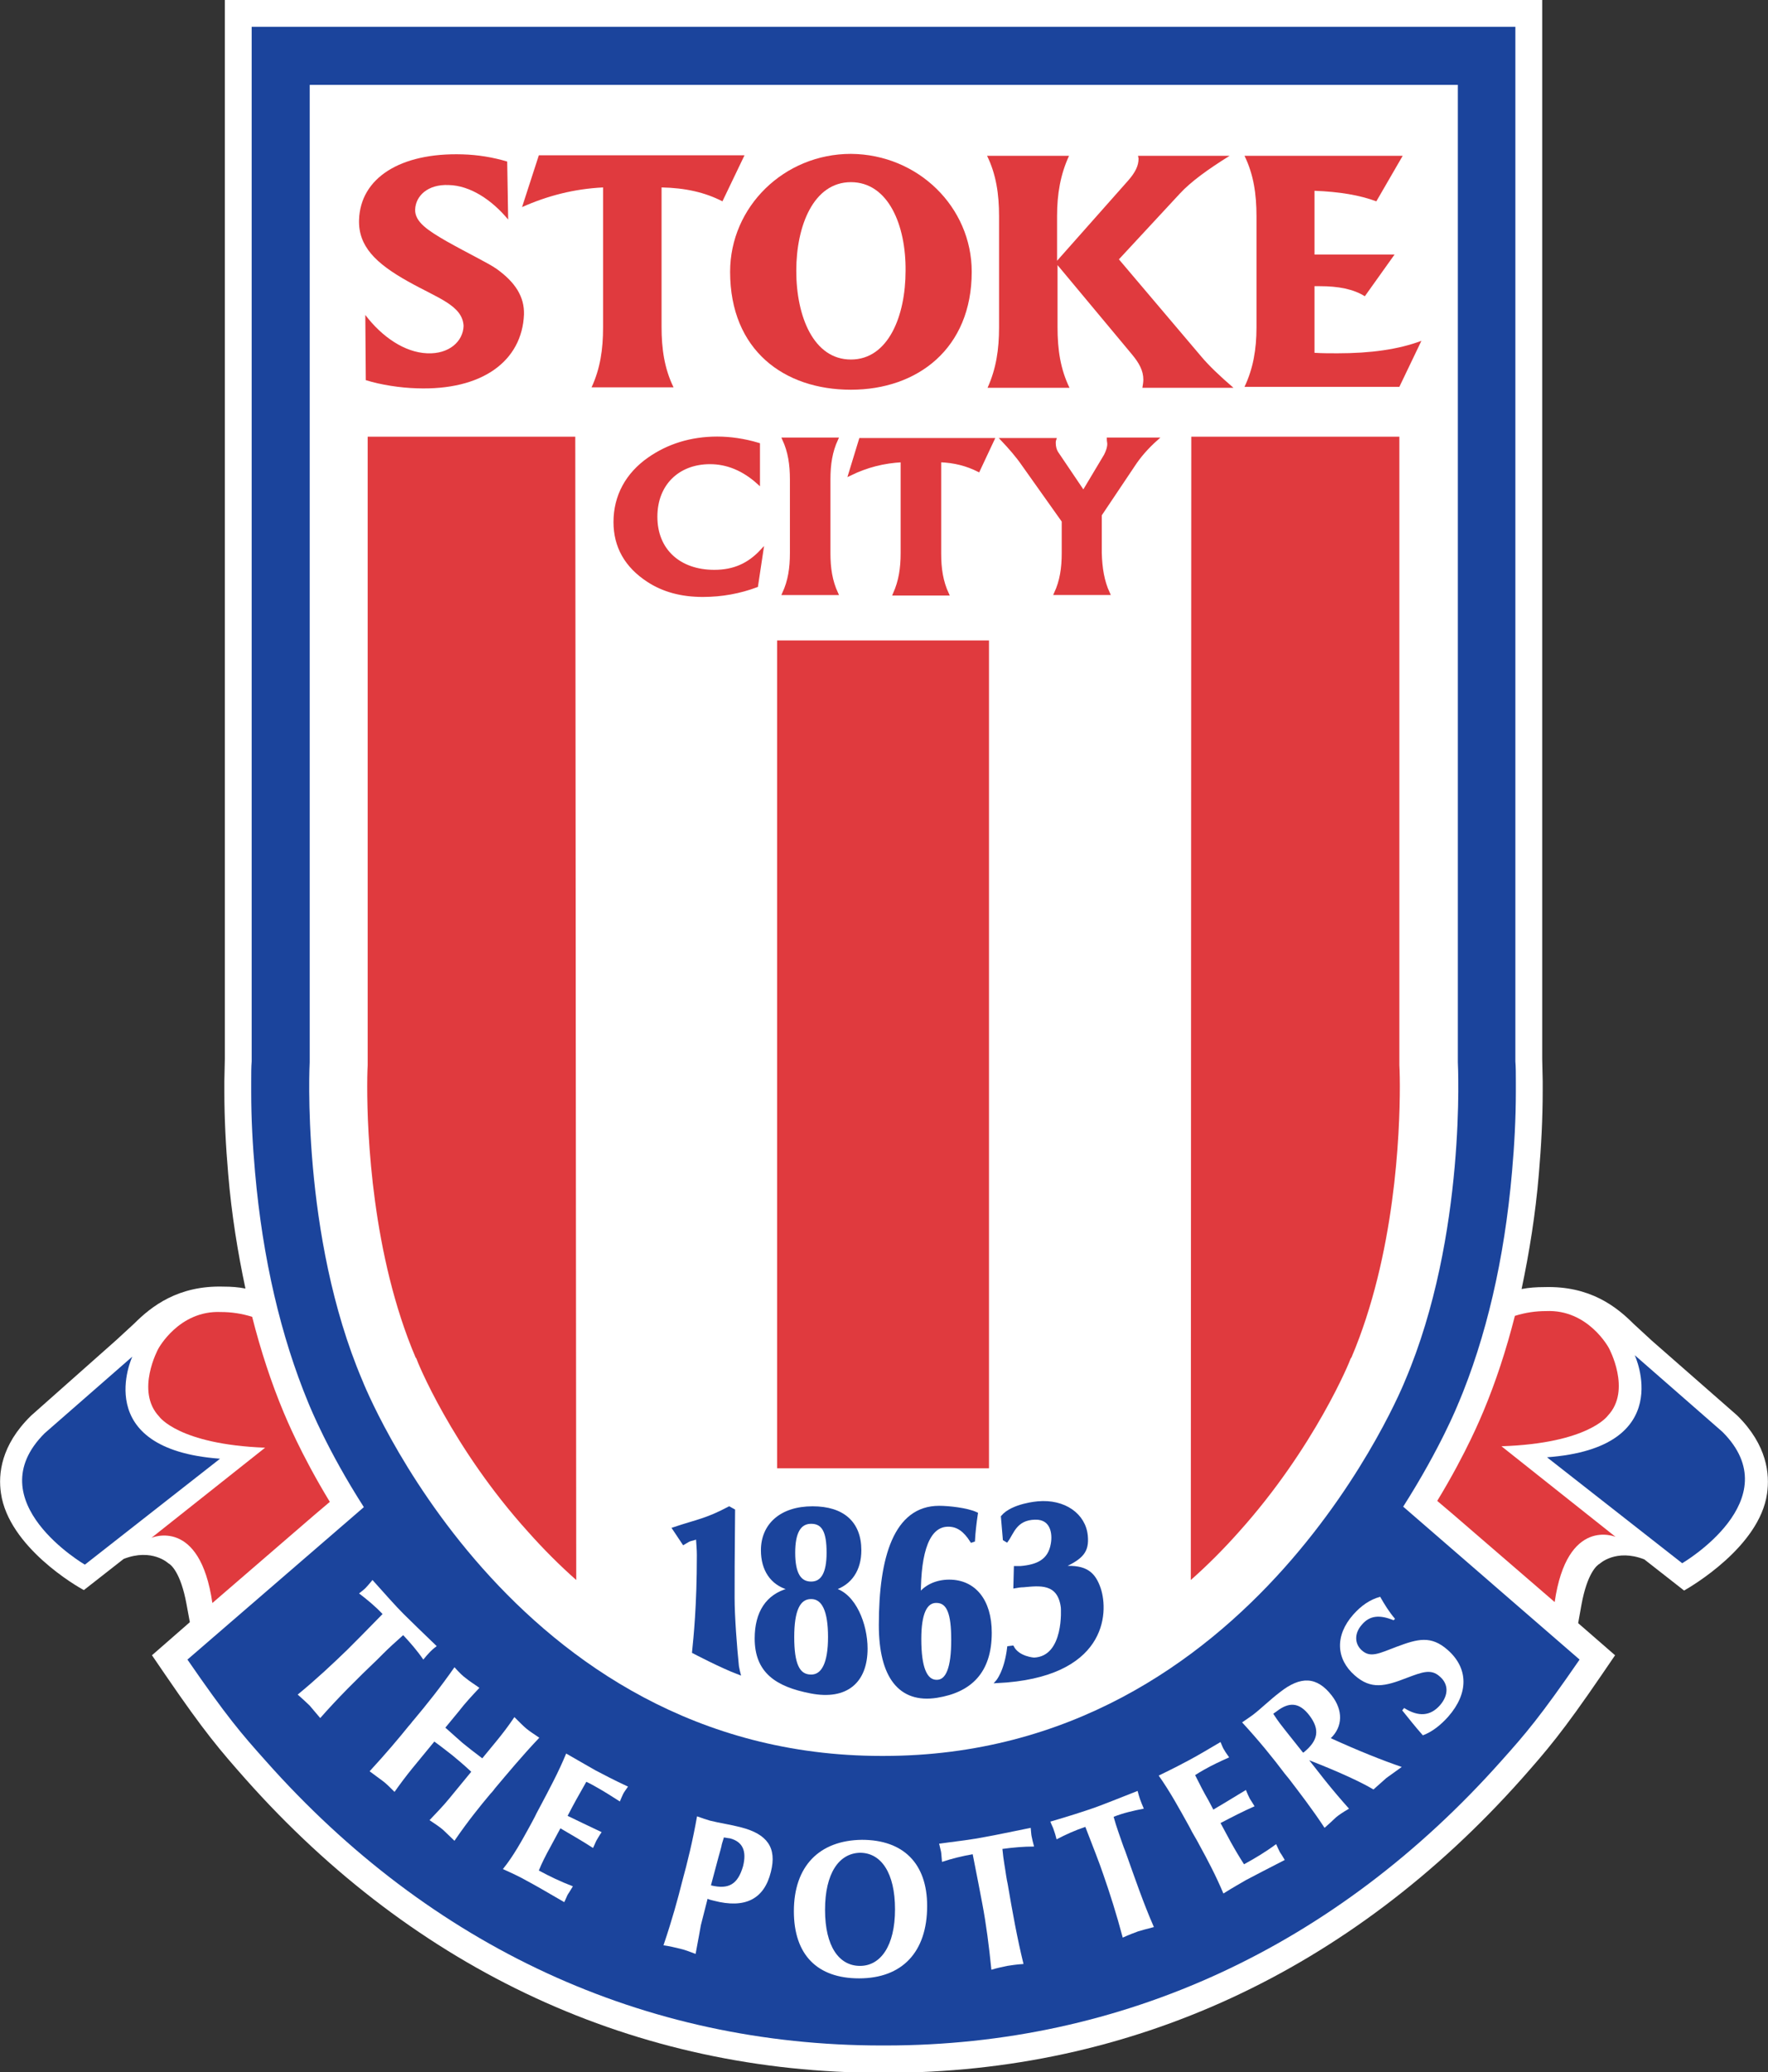 <?xml version="1.0" encoding="utf-8"?>
<!-- Generator: Adobe Illustrator 21.0.0, SVG Export Plug-In . SVG Version: 6.00 Build 0)  -->
<svg version="1.1" id="Layer_1" xmlns="http://www.w3.org/2000/svg" xmlns:xlink="http://www.w3.org/1999/xlink" x="0px" y="0px"
	 viewBox="0 0 368.8 432.3" style="enable-background:new 0 0 368.8 432.3;" xml:space="preserve">
<rect x="0" y="0" width="368.8" height="432.3" fill="#333333" stroke="none"/>
<style type="text/css">
	.st0{fill-rule:evenodd;clip-rule:evenodd;fill:#FFFFFF;}
	.st1{fill-rule:evenodd;clip-rule:evenodd;fill:#1B449C;}
	.st2{fill-rule:evenodd;clip-rule:evenodd;fill:#E03A3E;}
	.st3{fill-rule:evenodd;clip-rule:evenodd;fill:#E03A3E;stroke:#E03A3E;stroke-width:0.656;}
	.st4{fill:none;stroke:#1B449C;stroke-width:0.749;}
	.st5{fill:none;stroke:#1B449C;stroke-width:0.757;}
	.st6{fill-rule:evenodd;clip-rule:evenodd;fill:#1B449C;stroke:#1B449C;stroke-width:0.627;}
	.st7{fill-rule:evenodd;clip-rule:evenodd;fill:#1B449C;stroke:#1B449C;stroke-width:0.675;}
</style>
<g>
	<path class="st0" d="M362.5,295.4l-0.1-0.1l-17.8-15.6l-3.8-3.5c-3.6-3.6-9.1-8-18.7-7.7c-1.6,0-3.1,0.1-4.7,0.4
		c1.6-7.6,2.9-15.6,3.6-24c0.5-5.8,0.8-11.6,0.8-17.2c0-0.1,0-2.2,0-2.2l-0.1-4.6l0,0.4V0H46.9v221.3l0-0.4l-0.1,4.6l0,2.2
		c0,5.6,0.3,11.4,0.8,17.2c0.7,8.4,2,16.4,3.6,23.9c-1.5-0.3-3-0.4-4.5-0.4c-9.5-0.3-15.1,4.1-18.7,7.7l-3.8,3.5L6.5,295.3l-0.1,0.1
		c-6.2,6.1-6.8,12.1-6.2,16.1c1.6,11.2,15.9,19.5,17.3,20.2l8.3-6.5c5.9-2.3,9.3,0.9,9.3,0.9c0.6,0.3,2.6,2,3.8,8.5l0.7,3.8
		c-4.6,4-7.9,6.9-7.9,6.9l2.8,4.1c8.2,12,11.4,15.7,16.7,21.7c35.6,40.1,81.5,61.3,132.7,61.3h0.8c51.2,0,97-21.2,132.7-61.3
		c5.3-6,8.5-9.7,16.7-21.7l2.8-4.1c0,0-3.2-2.8-7.7-6.7l0.7-3.9c1.2-6.5,3.2-8.2,3.8-8.5c0,0,3.4-3.2,9.3-0.9l8.3,6.5
		c1.4-0.8,15.7-9.1,17.3-20.2C369.2,307.5,368.6,301.5,362.5,295.4L362.5,295.4z"/>
	<path class="st1" d="M341,282.7c0,0,9,19.3-18.3,21.3l28.2,22.1c0,0,22.6-13.2,8.4-27.4L341,282.7L341,282.7z"/>
	<path class="st2" d="M335.4,295.3c5-5.3,0.2-14.1,0.2-14.1s-4.3-8.1-13.1-7.7c-2.1,0-4.3,0.3-6.5,1c-1.8,7.1-4,13.8-6.6,20l0,0
		c-0.4,0.9-3.4,8.4-9.6,18.6c0.7,0.6,1.9,1.6,3.3,2.8l21.2,18.3c2.6-17.9,12.7-13.6,12.7-13.6l-23.8-18.9
		C331.4,301.1,335.4,295.3,335.4,295.3L335.4,295.3z"/>
	<path class="st1" d="M27.6,283c0,0-9,19.3,18.3,21.3l-28.2,22.1c0,0-22.6-13.2-8.4-27.4L27.6,283L27.6,283z"/>
	<path class="st2" d="M33.2,295.5c-5-5.3-0.2-14.1-0.2-14.1s4.3-8.1,13.1-7.7c2.1,0,4.3,0.3,6.5,1c1.8,7.1,4,13.8,6.6,20l0,0
		c0.4,0.9,3.4,8.4,9.6,18.6c-0.7,0.6-1.9,1.6-3.3,2.8l-21.2,18.3c-2.6-18-12.7-13.6-12.7-13.6L55.3,302
		C37.2,301.3,33.2,295.5,33.2,295.5L33.2,295.5z"/>
	<path class="st1" d="M292.7,314.3c7.7-12.1,11.4-21.2,11.6-21.8l-0.1,0.3c5.8-13.8,9.6-30,11.2-48.3c0.5-5.6,0.8-11.3,0.8-16.7
		c0-0.8,0-1.5,0-2.2c0-1.6,0-3-0.1-4.2c0-0.4,0-215.8,0-215.8H52.5c0,0,0,215.4,0,215.8c-0.1,1.2-0.1,2.6-0.1,4.2c0,0.7,0,1.4,0,2.2
		c0,5.5,0.3,11.1,0.8,16.7c1.6,18.2,5.4,34.3,11.1,48.1c0.5,1.2,4.1,10.1,11.6,21.8l-36.8,31.8c8.2,11.9,11.2,15.4,16.3,21.1
		c34.5,38.9,79,59.4,128.5,59.4h0.8c49.5,0,94-20.6,128.5-59.4c5.1-5.7,8.1-9.2,16.3-21.1L292.7,314.3L292.7,314.3z"/>
	<path class="st0" d="M184.3,17.7H64.6v203.9c0,0-1.9,36.1,11,66.4c0,0,30.7,78.3,108.3,78.3h0.4c77.7,0,108.8-78.3,108.8-78.3
		c12.9-30.3,11-66.4,11-66.4V17.7H184.3L184.3,17.7z"/>
	<polygon class="st2" points="162.1,133.6 206.3,133.6 206.3,306.3 162.1,306.3 162.1,133.6 	"/>
	<path class="st2" d="M125.8,68.3V39.1c-6,0.3-11.5,1.7-16.9,4.1l3.5-10.8h42.9l-4.6,9.6c-3.7-1.9-7.8-2.8-12.7-2.9v29.1
		c0,4.6,0.6,8.7,2.5,12.6h-17.1C125.2,76.9,125.8,72.9,125.8,68.3L125.8,68.3z"/>
	<path class="st2" d="M208.4,68.3V45.1c0-4.6-0.6-8.7-2.5-12.6H223c-1.8,3.9-2.5,8-2.5,12.6v9.3l14.8-16.7c1.5-1.7,2.2-3.1,2.2-4.6
		c0-0.2-0.1-0.4-0.1-0.6h19.1c-4.5,2.8-8.1,5.4-10.4,7.9l-12.7,13.7l17.2,20.3c1.6,1.9,3.8,4,6.7,6.5h-19c0.1-0.6,0.2-1.2,0.2-1.7
		c0-1.9-0.9-3.5-2.4-5.3l-15.5-18.6v13c0,4.6,0.6,8.7,2.5,12.6H206C207.8,76.9,208.4,72.9,208.4,68.3L208.4,68.3z"/>
	<path class="st2" d="M262.1,68.3V45.1c0-4.6-0.6-8.7-2.5-12.6h33l-5.5,9.5c-3.5-1.3-7.7-2-12.9-2.2v13.3h16.7l-6.2,8.7
		c-2.4-1.5-5.5-2.1-9.4-2.1c-0.4,0-0.7,0-1.1,0v13.9c1.6,0.1,3.2,0.1,4.8,0.1c6.9,0,12.7-0.8,17.5-2.6l-4.6,9.6h-32.3
		C261.4,76.9,262.1,72.9,262.1,68.3L262.1,68.3z"/>
	<path class="st3" d="M148.1,96.5c-6.6,0-11.3,4.4-11.3,11.3c0,7,4.9,11.4,12.2,11.4c4.1,0,7.2-1.4,9.9-4.3l-1.1,7.3
		c-3.5,1.3-7.2,2-11.2,2c-4.4,0-8.2-1-11.4-3.1c-4.6-3-6.9-7.1-6.9-12.2c0-5.4,2.5-10,7.1-13.2c4-2.8,8.8-4.3,14.2-4.3
		c2.7,0,5.6,0.4,8.6,1.3v8C155.1,97.9,151.7,96.5,148.1,96.5L148.1,96.5L148.1,96.5z"/>
	<path class="st3" d="M165.1,115.4V100c0-3.1-0.4-5.8-1.6-8.4h11c-1.2,2.6-1.6,5.3-1.6,8.4v15.4c0,3.1,0.4,5.8,1.6,8.4h-11
		C164.7,121.2,165.1,118.5,165.1,115.4L165.1,115.4L165.1,115.4z"/>
	<path class="st3" d="M188.2,115.4V96.1c-3.9,0.2-7.4,1.1-10.9,2.8l2.2-7.2h27.6l-3,6.4c-2.4-1.2-5-1.9-8.1-2v19.4
		c0,3.1,0.4,5.8,1.6,8.4h-11C187.8,121.2,188.2,118.5,188.2,115.4L188.2,115.4L188.2,115.4z"/>
	<path class="st3" d="M231.2,123.8h-11c1.2-2.6,1.6-5.3,1.6-8.4v-6.7L213.5,97c-1.3-1.9-2.8-3.6-4.4-5.3H220
		c-0.1,0.3-0.1,0.5-0.1,0.7c0,0.8,0.2,1.5,0.5,2l5.6,8.3l4.6-7.7c0.4-0.8,0.7-1.6,0.7-2.4c0-0.3-0.1-0.6-0.1-1h10
		c-1.9,1.7-3.5,3.5-4.8,5.5l-6.9,10.3v8C229.6,118.5,230,121.2,231.2,123.8L231.2,123.8L231.2,123.8z"/>
	<path class="st2" d="M177.5,38c-7.8,0-11.4,9.1-11.4,18.5c0,9.5,3.6,18.5,11.4,18.5c7.8,0,11.4-9.1,11.4-18.5
		C189,47,185.3,38,177.5,38L177.5,38z M202.7,56.7c0,16-11.3,24.6-25.2,24.6c-13.9,0-25.2-8.2-25.2-24.6c0-13.6,11.3-24.6,25.2-24.6
		C191.5,32.2,202.7,43.2,202.7,56.7L202.7,56.7L202.7,56.7z"/>
	<path class="st1" d="M165.3,341.5c0-5.5,1.2-8.3,3.9-8.3c2.6,0,3.9,2.8,3.9,8.3c0,5.5-1.4,8.2-3.9,8.2
		C166.4,349.7,165.3,347.1,165.3,341.5L165.3,341.5z M173.9,331.4c3.5-1.1,5.4-4,5.4-8c0-5.7-3.5-8.8-9.8-8.8
		c-6.6,0-10.4,3.6-10.4,8.8c0,4,1.9,6.9,5.4,7.9v0.4c-4.4,1.2-6.7,4.7-6.7,10.1c0,6.8,4.1,9.7,11.4,11.1c7.3,1.4,11.4-2.1,11.4-9
		c0-5-2.4-11.2-6.7-12.3V331.4L173.9,331.4z M165.5,323.9c0-4.2,1.2-6.4,3.7-6.4c2.6,0,3.6,2,3.6,6.4c0,4.3-1.2,6.4-3.6,6.4
		C166.7,330.3,165.5,328.2,165.5,323.9L165.5,323.9L165.5,323.9z"/>
	<path class="st4" d="M165.3,341.5c0-5.5,1.2-8.3,3.9-8.3c2.6,0,3.9,2.8,3.9,8.3c0,5.5-1.4,8.2-3.9,8.2
		C166.4,349.7,165.3,347.1,165.3,341.5L165.3,341.5L165.3,341.5z M173.9,331.4c3.5-1.1,5.4-4,5.4-8c0-5.7-3.5-8.8-9.8-8.8
		c-6.6,0-10.4,3.6-10.4,8.8c0,4,1.9,6.9,5.4,7.9v0.4c-4.4,1.2-6.7,4.7-6.7,10.1c0,6.8,4.1,9.7,11.4,11.1c7.3,1.4,11.4-2.1,11.4-9
		c0-5-2.4-11.2-6.7-12.3V331.4L173.9,331.4z M165.5,323.9c0-4.2,1.2-6.4,3.7-6.4c2.6,0,3.6,2,3.6,6.4c0,4.3-1.2,6.4-3.6,6.4
		C166.7,330.3,165.5,328.2,165.5,323.9L165.5,323.9L165.5,323.9z"/>
	<path class="st1" d="M191.7,332.9c0-0.1,0-0.1,0-0.2c0-9.2,1.9-14.6,6.1-14.6c2,0,3.5,1.1,4.9,3.3l0.3-0.1c0.1-1.7,0.3-3.5,0.6-5.5
		c-1.9-0.9-5.8-1.3-7.7-1.3c-9.1,0-12.2,10.4-12.2,24.5c0,10.8,4.1,16,11.7,14.8c6.9-1.1,11.1-5,11.1-13.2c0-6.7-3.3-10.7-8.5-10.7
		C195.2,329.9,192.9,331.1,191.7,332.9L191.7,332.9z M198.8,342.1c0,5.8-1.1,8.7-3.4,8.7c-2.4,0-3.6-2.9-3.6-8.9
		c0-5.3,1.2-7.9,3.5-7.9C197.9,334,198.8,336.6,198.8,342.1L198.8,342.1L198.8,342.1z"/>
	<path class="st5" d="M191.7,332.9v-0.2c0-9.2,1.9-14.6,6.1-14.6c2,0,3.5,1.1,4.9,3.3l0.3-0.1c0.1-1.7,0.3-3.5,0.6-5.5
		c-1.9-0.9-5.8-1.3-7.7-1.3c-9.1,0-12.2,10.4-12.2,24.5c0,10.8,4.1,16,11.7,14.8c6.9-1.1,11.1-5,11.1-13.2c0-6.7-3.3-10.7-8.5-10.7
		C195.2,329.9,192.9,331.1,191.7,332.9L191.7,332.9L191.7,332.9z M198.8,342.1c0,5.8-1.1,8.7-3.4,8.7c-2.4,0-3.6-2.9-3.6-8.9
		c0-5.3,1.2-7.9,3.5-7.9C197.9,334,198.8,336.6,198.8,342.1L198.8,342.1L198.8,342.1z"/>
	<path class="st6" d="M211.2,343.6c1.2,2.3,4.5,2.5,4.5,2.5c6.7-0.3,5.9-10.8,5.9-10.8c-0.7-5.4-4.8-4.8-8.1-4.5
		c-0.5,0-1.3,0.1-1.8,0.2l0.1-4c0.3,0,0.7,0,1.1,0c3.5-0.3,6-1.4,6.6-4.9c0.4-2.1,0-5.5-3.6-5.4c-4.1,0.1-4.7,3.1-5.9,4.7l-0.5-0.3
		l-0.4-4.7c2.1-2.5,7.4-2.9,7.4-2.9c5.5-0.5,9.7,2.5,10.1,6.9c0.3,3.2-0.9,4.5-4.7,6.3l0,0.3c4.6-0.3,6.3,1.2,7.4,4.4
		c1.7,5.1,1.2,18.3-21.3,19.4c0,0,1.8-2,2.4-7.1L211.2,343.6L211.2,343.6z"/>
	<path class="st7" d="M154.1,349c-3.7-1.4-9.4-4.4-9.4-4.4c0.3-3,1-9.5,1-20.2c0-1.2-0.1-2-0.2-3.7c-1.8,0.7-1.1,0.1-2.9,1.2l-2-3
		c4.8-1.6,6.8-1.8,11.5-4.3l0.9,0.5c-0.1,9.7-0.1,15.1-0.1,18.2c0,4,0.5,10.4,0.9,14.3C153.9,348.2,154.1,349,154.1,349L154.1,349z"
		/>
	<path class="st2" d="M120.2,329.6c-3.4-3-6.8-6.4-10-10c-16-17.7-23.3-35.9-23.3-36.1l-0.1-0.2l-0.1-0.1
		c-9.1-21.4-10.1-46.6-10.1-56.6c0-2.8,0.1-4.4,0.1-4.4l0-0.3c0,0,0-37.4,0-130.8H120L120.2,329.6L120.2,329.6z"/>
	<path class="st2" d="M248.4,329.6c3.4-3,6.8-6.4,10-10c15.9-17.7,23.3-35.9,23.3-36.1l0.1-0.2l0.1-0.1
		c9.1-21.4,10.1-46.6,10.1-56.6c0-2.8-0.1-4.4-0.1-4.4l0-0.3c0,0,0-37.4,0-130.8h-43.4L248.4,329.6L248.4,329.6z"/>
	<path class="st0" d="M147.6,396.1c0.4,0.2,0.9,0.3,1.3,0.4c6.5,1.7,10.5-0.3,11.9-6c1.3-5.1-0.8-7.9-6.2-9.3
		c-2.3-0.6-4.5-0.9-6.5-1.4c-0.7-0.2-1.6-0.5-2.7-0.9c-0.9,5.1-2,9.6-3.1,13.6c-0.9,3.6-2.1,8-3.9,13.3c1.4,0.2,2.5,0.5,3.4,0.7
		c0.9,0.2,2,0.6,3.3,1.1c0.6-3.3,1-5.3,1.1-6L147.6,396.1L147.6,396.1z M148.3,393.3l1.6-6c0.3-1,0.5-1.8,0.6-2.2
		c0-0.2,0.2-0.8,0.5-1.8c0.7,0.1,1.1,0.2,1.3,0.2c2.6,0.7,3.5,2.6,2.7,5.8C153.9,393.1,152,394.2,148.3,393.3L148.3,393.3
		L148.3,393.3z"/>
	<path class="st0" d="M165.6,398.7c0,9.1,4.9,14,13.6,14c9,0,14.2-5.5,14.2-15.1c0-8.9-5-13.8-13.6-13.8
		C170.9,383.9,165.6,389.3,165.6,398.7L165.6,398.7z M172.1,398.4c0-7.6,2.9-11.8,7.3-11.9c4.4,0,7.3,4.2,7.3,11.8
		c0,7.6-3,11.8-7.3,11.8C175,410.1,172.1,406,172.1,398.4L172.1,398.4L172.1,398.4z"/>
	<path class="st0" d="M209.1,385.7c0.2,2.3,0.6,4.2,0.8,5.7c0.1,0.6,0.2,1.2,0.3,1.6c1,5.9,2,11.4,3.3,16.7
		c-1.6,0.1-2.7,0.3-3.4,0.4c-0.9,0.2-2,0.4-3.3,0.8c-0.5-5-1.1-9.6-1.9-13.8c-0.4-2.2-1.1-5.7-2-10.3c-2.2,0.4-4.3,0.9-6.4,1.6
		c-0.1-0.8-0.1-1.5-0.2-2.1c-0.1-0.4-0.2-0.9-0.4-1.7c3.9-0.5,7.1-0.9,9.6-1.4c2.3-0.4,5.5-1.1,9.5-1.9c0.1,0.9,0.1,1.4,0.2,1.8
		c0.1,0.6,0.3,1.3,0.5,2.1C213.5,385.2,211.3,385.4,209.1,385.7L209.1,385.7z"/>
	<path class="st0" d="M232.3,379c0.6,2.2,1.3,4,1.8,5.5c0.2,0.6,0.4,1.1,0.6,1.6c2,5.6,3.8,10.9,6,15.9c-1.5,0.4-2.7,0.7-3.3,0.9
		c-0.8,0.3-1.9,0.7-3.2,1.3c-1.3-4.9-2.7-9.3-4.1-13.3c-0.7-2.1-2-5.4-3.7-9.8c-2.1,0.7-4.1,1.6-6,2.6c-0.2-0.8-0.4-1.5-0.6-2
		c-0.1-0.4-0.4-0.9-0.7-1.7c3.8-1.1,6.9-2.1,9.2-2.9c2.2-0.8,5.2-2,9-3.5c0.2,0.8,0.4,1.4,0.5,1.7c0.2,0.6,0.5,1.3,0.8,2
		C236.5,377.7,234.3,378.2,232.3,379L232.3,379z"/>
	<path class="st0" d="M250.2,384.9c-0.4-0.8-0.9-1.6-1.4-2.5c-0.3-0.5-0.5-1-0.8-1.5c-2-3.6-3.9-7.1-6.3-10.5
		c3.1-1.5,5.2-2.6,6.3-3.2c1.7-0.9,3.9-2.2,6.6-3.8c0.3,0.7,0.5,1.3,0.8,1.7c0.2,0.4,0.6,0.9,1,1.5c-1.8,0.8-3.5,1.6-5.1,2.5
		c-0.7,0.4-1.4,0.8-2,1.2c0.9,1.8,1.8,3.6,2.8,5.3l1,1.9c1.7-1,4-2.4,6.8-4.1c0.3,0.8,0.6,1.4,0.8,1.8c0.2,0.3,0.5,0.8,1,1.6
		c-2.5,1.1-4.8,2.3-7.1,3.5l2.1,3.9c1,1.8,1.9,3.3,2.8,4.7c2.2-1.2,4.4-2.5,6.7-4.2c0.3,0.7,0.6,1.3,0.8,1.7c0.2,0.3,0.6,0.9,1,1.6
		c-3.7,1.9-6.4,3.3-8.1,4.2c-1.2,0.7-2.8,1.6-4.7,2.8C253.6,391.2,251.9,388,250.2,384.9L250.2,384.9z"/>
	<path class="st0" d="M276.3,381.3c1-0.9,1.8-1.6,2.4-2.2c0.6-0.5,1.5-1.1,2.7-1.8c-1.7-1.9-3.4-3.9-5-5.9l-3.3-4.2
		c6.4,2.5,10.9,4.6,13.4,6.1c1-0.9,1.9-1.7,2.7-2.4c0.7-0.5,1.8-1.3,3.2-2.3c-4.1-1.4-9.1-3.4-14.8-6c2.5-2.4,2.6-5.8,0.2-8.9
		c-3.1-4-6.5-4.1-10.8-0.7c-2.1,1.6-3.8,3.3-5.6,4.7c-0.7,0.5-1.4,1-2.3,1.6c3.5,3.8,6.5,7.5,8.9,10.7c0.3,0.4,0.6,0.7,0.9,1.1
		C271.1,374,273.6,377.2,276.3,381.3L276.3,381.3z M271.8,365.6l-3.5-4.4c-0.7-0.9-1.7-2.1-2.7-3.7c0.4-0.3,0.7-0.5,0.7-0.5
		c2.6-2,4.7-1.9,6.8,0.8c2.3,3,1.9,5.3-1.2,7.8C271.9,365.5,271.9,365.6,271.8,365.6L271.8,365.6L271.8,365.6z"/>
	<path class="st0" d="M292.5,356.8l0.4-0.5c3,1.9,5.5,1.7,7.5-0.6c1.8-2.1,1.8-4.4-0.1-6c-1.8-1.6-3.6-0.9-6.8,0.3
		c-4.6,1.8-7.5,2.5-10.9-0.5c-3.9-3.4-4.2-8.3-0.3-12.7c1.6-1.8,3.4-3.1,5.6-3.7c0.9,1.6,1.9,3.2,3.1,4.6l-0.3,0.3
		c-2.9-1.2-5-1-6.6,0.9c-1.7,1.9-1.5,4.1,0,5.4c1.8,1.6,3.6,0.6,7.3-0.8c4.3-1.6,7.1-2.4,10.6,0.7c4.3,3.8,4.4,9,0.1,13.9
		c-1.6,1.8-3.4,3.2-5.3,3.9C295.2,360.2,293.8,358.4,292.5,356.8L292.5,356.8z"/>
	<path class="st2" d="M103.6,56.1c-1.7-1.2-5.7-3.1-10.5-5.8c-3.8-2.2-6.6-4-6.5-6.6c0.1-2.8,2.6-5.3,7-5.1c4.5,0.1,9,3.1,12.4,7.2
		l-0.2-12.1c-3-0.9-6.1-1.4-9.3-1.5c-13.1-0.4-21.3,5-21.6,13.6c-0.2,5.5,3.4,9.1,10.2,12.9c6.2,3.5,11.4,5,11.6,9.3h0
		c-0.1,3.2-3,5.9-7.6,5.7c-4.7-0.2-9.4-3.4-12.9-8l0.1,13.6c3.2,1,7.2,1.6,10.6,1.7c13.7,0.5,22-5.7,22.4-15.4
		C109.4,61.9,107.5,58.9,103.6,56.1L103.6,56.1z"/>
	<path class="st0" d="M84.1,341.1c-1.7,1.5-3.1,2.8-4.2,3.9c-0.4,0.4-0.8,0.8-1.2,1.2c-4.3,4.1-8.3,8.1-11.9,12.2
		c-1-1.2-1.8-2.1-2.2-2.6c-0.6-0.6-1.5-1.4-2.5-2.3c3.9-3.2,7.3-6.4,10.3-9.3c1.6-1.6,4.1-4.1,7.4-7.5c-1.5-1.6-3.2-3-4.9-4.3
		c0.6-0.5,1.2-0.9,1.6-1.4c0.3-0.3,0.6-0.7,1.2-1.4c2.6,2.9,4.8,5.4,6.5,7.1c1.7,1.7,4,3.9,6.9,6.7c-0.7,0.5-1.1,0.9-1.4,1.2
		c-0.4,0.4-0.9,1-1.4,1.6C87,344.3,85.6,342.7,84.1,341.1L84.1,341.1z"/>
	<path class="st0" d="M85.3,360c0.4-0.4,0.7-0.9,1-1.2c2.6-3.1,5.5-6.7,8.5-11c1,1.1,1.8,1.9,2.4,2.3c0.7,0.6,1.7,1.2,2.8,2
		c-1.5,1.6-3,3.2-4.3,4.9l-2.8,3.4c1.8,1.6,2.9,2.6,3.6,3.2c1.1,0.9,2.5,2,4.1,3.2l2.8-3.4c1.4-1.7,2.7-3.4,3.9-5.2
		c1.1,1.1,1.9,1.9,2.5,2.4c0.6,0.5,1.5,1.1,2.7,1.9c-3.6,3.8-6.5,7.3-9.2,10.5c-0.3,0.4-0.6,0.8-1,1.2c-2.1,2.5-4.7,5.7-7.5,9.8
		c-1-1-1.8-1.7-2.4-2.3c-0.7-0.6-1.6-1.2-2.8-2c1.4-1.5,2.8-2.9,4.1-4.5l4.6-5.6c-1.5-1.4-2.8-2.5-3.9-3.4c-0.8-0.6-2-1.6-3.8-2.9
		l-4.6,5.6c-1.3,1.6-2.5,3.2-3.7,4.9c-1-1-1.8-1.8-2.5-2.3c-0.7-0.5-1.6-1.2-2.7-2C80.6,365.7,83.2,362.6,85.3,360L85.3,360z"/>
	<path class="st0" d="M110.6,380.8c0.4-0.8,0.9-1.6,1.3-2.5c0.3-0.5,0.5-1,0.8-1.5c1.9-3.6,3.8-7.1,5.4-11c3,1.7,5,2.9,6.1,3.5
		c1.7,0.9,4,2.1,6.8,3.4c-0.4,0.6-0.8,1.1-1,1.5c-0.2,0.4-0.4,0.9-0.7,1.6c-1.7-1.1-3.3-2.1-4.9-3c-0.7-0.4-1.4-0.8-2.1-1.1
		c-1,1.8-2,3.5-2.9,5.2l-1,1.9c1.8,0.9,4.2,2,7.1,3.4c-0.5,0.7-0.8,1.3-1,1.6c-0.2,0.3-0.4,0.9-0.8,1.7c-2.3-1.5-4.6-2.8-6.8-4.1
		l-2.1,3.9c-1,1.8-1.8,3.4-2.4,4.9c2.2,1.2,4.5,2.3,7.1,3.3c-0.4,0.6-0.7,1.2-1,1.6c-0.2,0.3-0.4,0.9-0.8,1.7
		c-3.6-2.1-6.2-3.6-7.9-4.5c-1.2-0.7-2.9-1.5-4.9-2.4C107.1,387.2,108.9,383.9,110.6,380.8L110.6,380.8z"/>
</g>
</svg>
